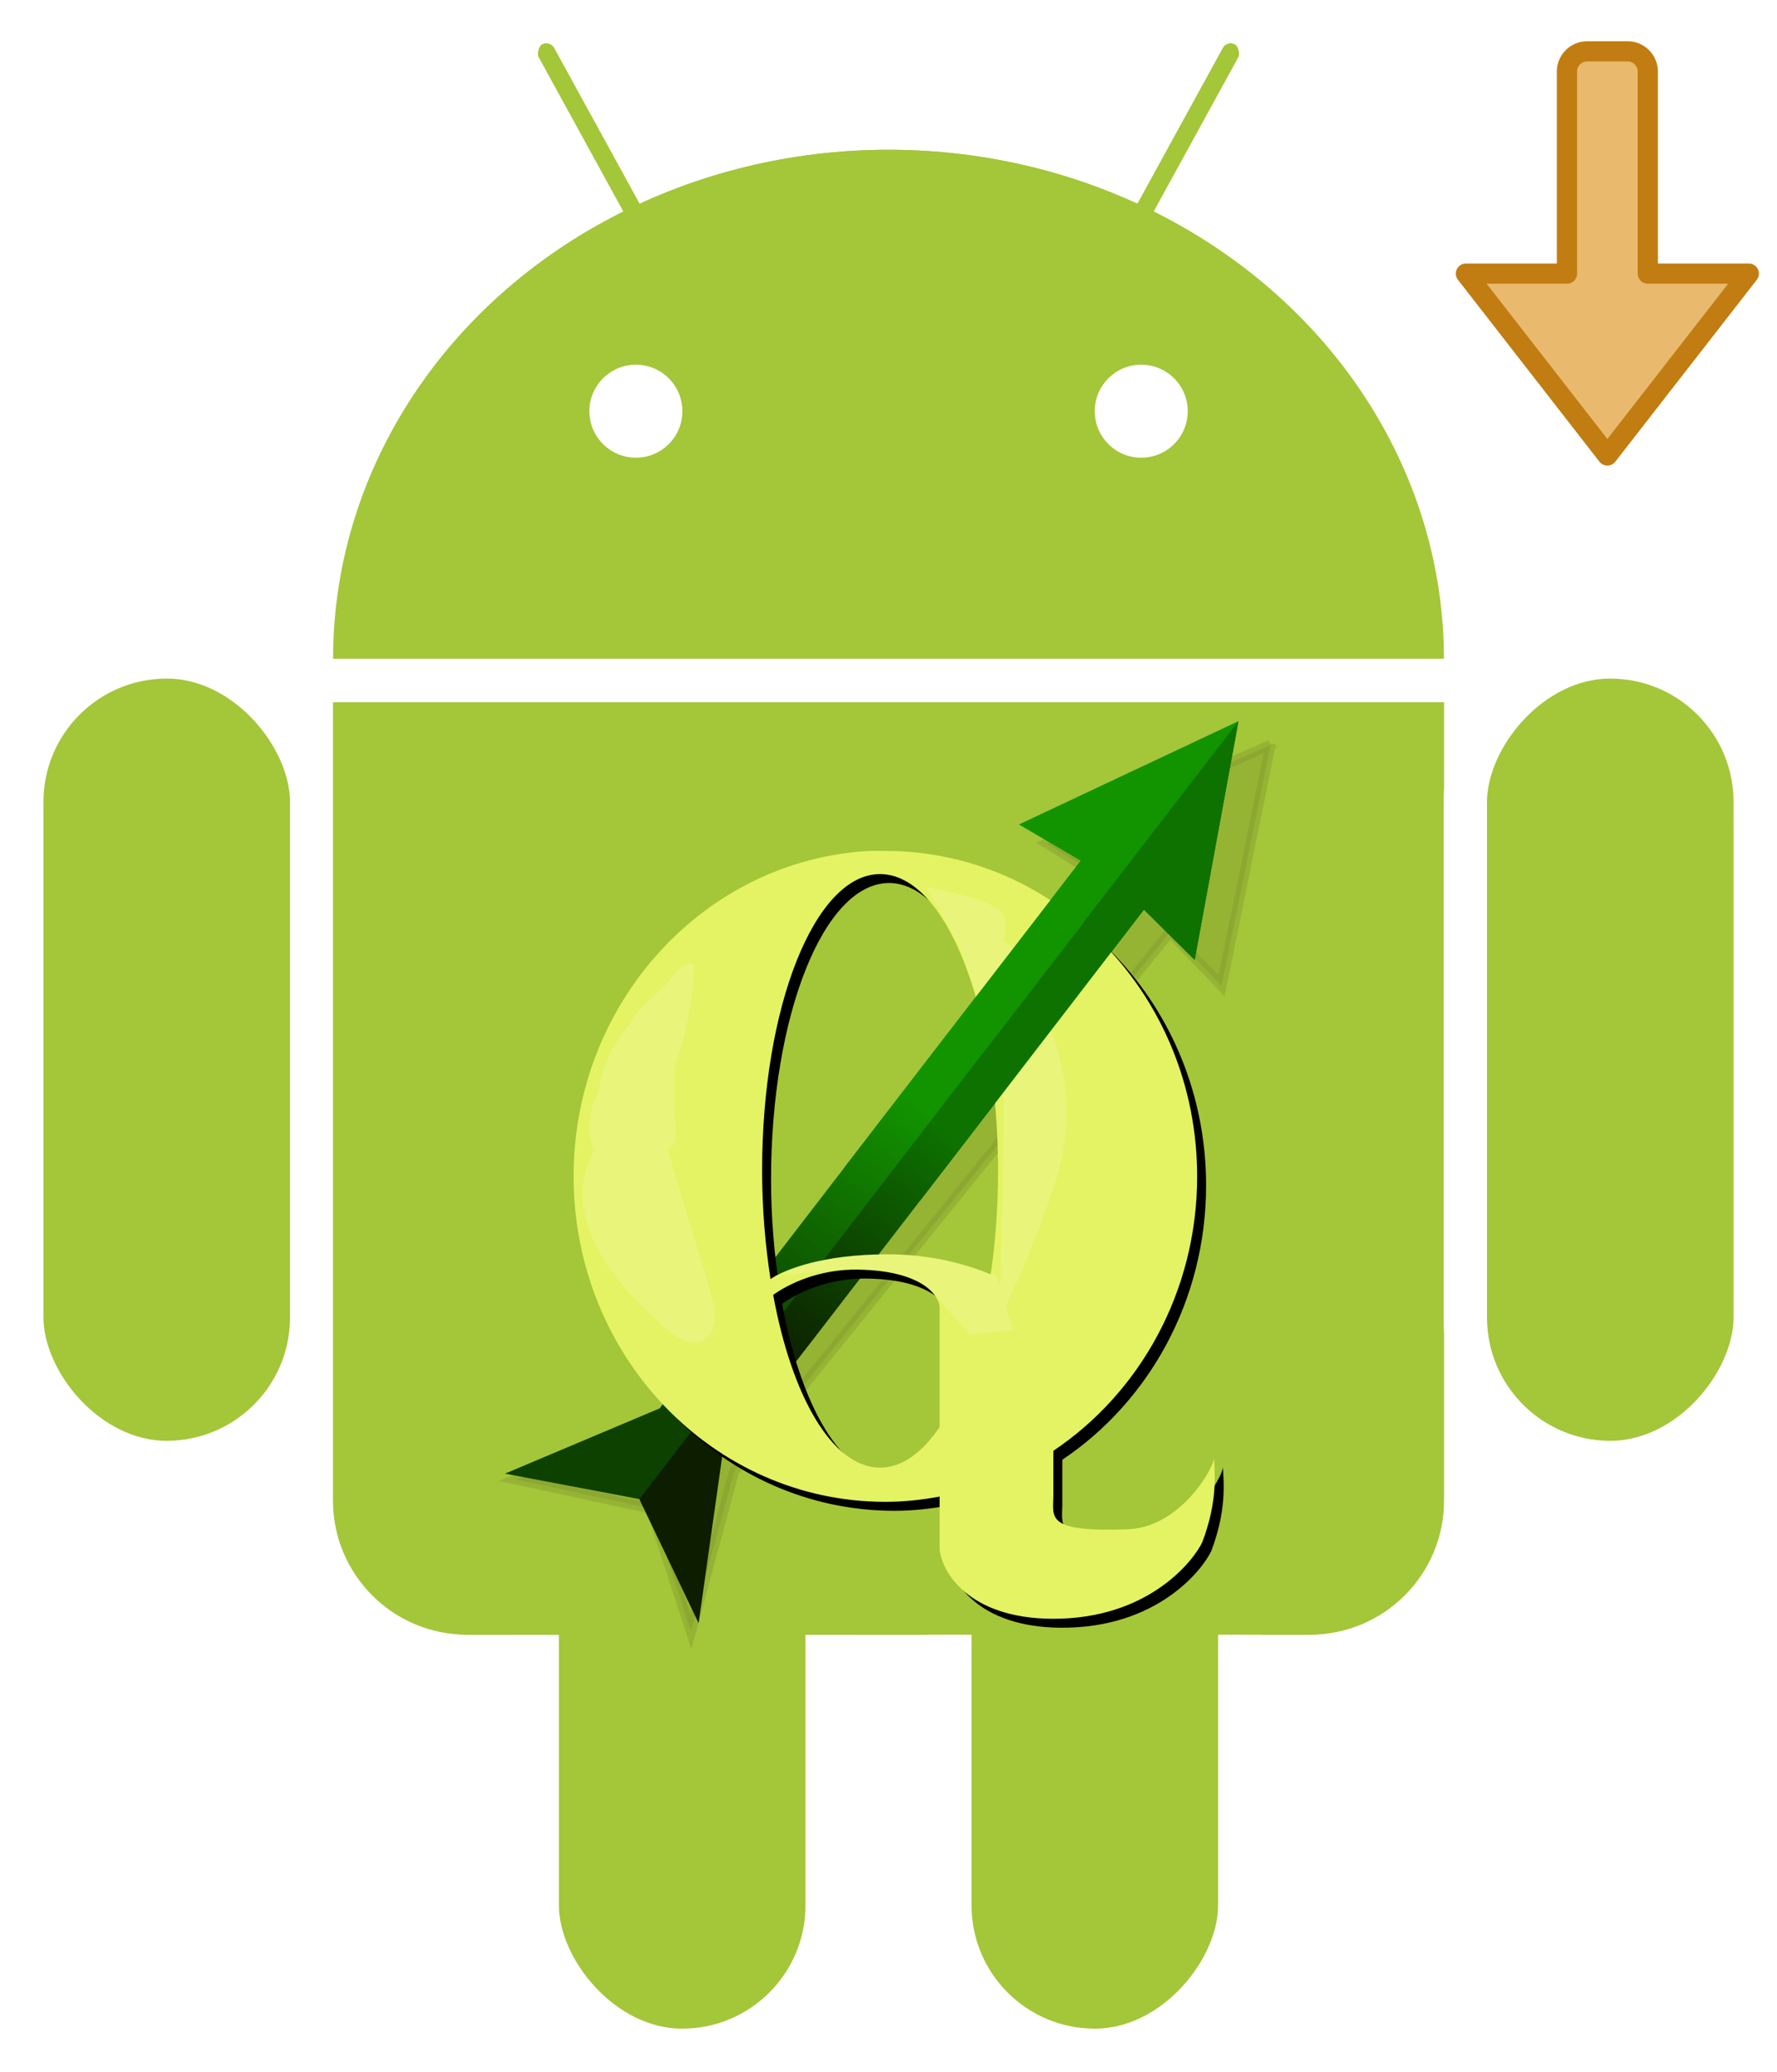 <svg xmlns="http://www.w3.org/2000/svg" xmlns:svg="http://www.w3.org/2000/svg" xmlns:xlink="http://www.w3.org/1999/xlink" id="svg3250" width="293.13" height="341.807" version="1.1"><defs id="defs3252"><filter id="filter3758" color-interpolation-filters="sRGB"><feGaussianBlur id="feGaussianBlur3760" stdDeviation="18.017"/></filter><linearGradient id="linearGradient3746" x1="366.996" x2="390.263" y1="519.329" y2="542.595" gradientUnits="userSpaceOnUse" xlink:href="#linearGradient4372"/><linearGradient id="linearGradient4372"><stop id="stop4374" offset="0" style="stop-color:#000;stop-opacity:0"/><stop id="stop4376" offset="1" style="stop-color:#000;stop-opacity:1"/></linearGradient><linearGradient id="linearGradient3743" x1="360.27" x2="338.596" y1="512.602" y2="490.929" gradientUnits="userSpaceOnUse" xlink:href="#linearGradient4332"/><linearGradient id="linearGradient4332"><stop id="stop4334" offset="0" style="stop-color:#fff;stop-opacity:0"/><stop id="stop4336" offset="1" style="stop-color:#fff;stop-opacity:1"/></linearGradient><filter id="filter4307" color-interpolation-filters="sRGB"><feGaussianBlur id="feGaussianBlur4309" stdDeviation="14.907"/></filter><linearGradient id="linearGradient3739" x1="681.182" x2="716.775" y1="222.019" y2="233.578" gradientUnits="userSpaceOnUse" xlink:href="#linearGradient4372"/><linearGradient id="linearGradient3126"><stop id="stop3128" offset="0" style="stop-color:#000;stop-opacity:0"/><stop id="stop3130" offset="1" style="stop-color:#000;stop-opacity:1"/></linearGradient><linearGradient id="linearGradient3736" x1="615.063" x2="594.709" y1="263.632" y2="284.439" gradientUnits="userSpaceOnUse" xlink:href="#linearGradient4372"/><linearGradient id="linearGradient3133"><stop id="stop3135" offset="0" style="stop-color:#000;stop-opacity:0"/><stop id="stop3137" offset="1" style="stop-color:#000;stop-opacity:1"/></linearGradient><linearGradient id="linearGradient3733" x1="615.063" x2="606.268" y1="207.223" y2="180.405" gradientUnits="userSpaceOnUse" xlink:href="#linearGradient4332"/><linearGradient id="linearGradient3140"><stop id="stop3142" offset="0" style="stop-color:#fff;stop-opacity:0"/><stop id="stop3144" offset="1" style="stop-color:#fff;stop-opacity:1"/></linearGradient><filter id="filter4769" color-interpolation-filters="sRGB"><feGaussianBlur id="feGaussianBlur4771" stdDeviation="2.162"/></filter><linearGradient id="linearGradient3728" x1="85.077" x2="82.302" y1="750.432" y2="774.013" gradientUnits="userSpaceOnUse" xlink:href="#linearGradient4372"/><linearGradient id="linearGradient3149"><stop id="stop3151" offset="0" style="stop-color:#000;stop-opacity:0"/><stop id="stop3153" offset="1" style="stop-color:#000;stop-opacity:1"/></linearGradient><linearGradient id="linearGradient3725" x1="79.355" x2="71.98" y1="745.809" y2="725.465" gradientUnits="userSpaceOnUse" xlink:href="#linearGradient4332"/><linearGradient id="linearGradient3156"><stop id="stop3158" offset="0" style="stop-color:#fff;stop-opacity:0"/><stop id="stop3160" offset="1" style="stop-color:#fff;stop-opacity:1"/></linearGradient><linearGradient id="linearGradient3722" x1="145.937" x2="175.552" y1="773.552" y2="783.262" gradientUnits="userSpaceOnUse" xlink:href="#linearGradient4372"/><linearGradient id="linearGradient3163"><stop id="stop3165" offset="0" style="stop-color:#000;stop-opacity:0"/><stop id="stop3167" offset="1" style="stop-color:#000;stop-opacity:1"/></linearGradient><linearGradient id="linearGradient3719" x1="136.227" x2="112.207" y1="800.832" y2="804.068" gradientUnits="userSpaceOnUse" xlink:href="#linearGradient4372"/><linearGradient id="linearGradient3170"><stop id="stop3172" offset="0" style="stop-color:#000;stop-opacity:0"/><stop id="stop3174" offset="1" style="stop-color:#000;stop-opacity:1"/></linearGradient><filter id="filter5295" color-interpolation-filters="sRGB"><feGaussianBlur id="feGaussianBlur5297" stdDeviation="5.639"/></filter><filter id="filter5284" color-interpolation-filters="sRGB"><feGaussianBlur id="feGaussianBlur5286" stdDeviation="5.925"/></filter><filter id="filter3432" width="1.44" height="1.379" x="-.22" y="-.19" color-interpolation-filters="sRGB"><feGaussianBlur id="feGaussianBlur3434" stdDeviation="11.161"/></filter><linearGradient id="linearGradient5493" x1="360.27" x2="338.596" y1="512.602" y2="490.929" gradientUnits="userSpaceOnUse" xlink:href="#linearGradient4332"/><linearGradient id="linearGradient3183"><stop id="stop3185" offset="0" style="stop-color:#fff;stop-opacity:0"/><stop id="stop3187" offset="1" style="stop-color:#fff;stop-opacity:1"/></linearGradient><linearGradient id="linearGradient5525" x1="366.996" x2="390.263" y1="519.329" y2="542.595" gradientUnits="userSpaceOnUse" xlink:href="#linearGradient4372"/><linearGradient id="linearGradient3190"><stop id="stop3192" offset="0" style="stop-color:#000;stop-opacity:0"/><stop id="stop3194" offset="1" style="stop-color:#000;stop-opacity:1"/></linearGradient><linearGradient id="linearGradient5474" x1="681.182" x2="716.775" y1="222.019" y2="233.578" gradientUnits="userSpaceOnUse" xlink:href="#linearGradient4372"/><linearGradient id="linearGradient3197"><stop id="stop3199" offset="0" style="stop-color:#000;stop-opacity:0"/><stop id="stop3201" offset="1" style="stop-color:#000;stop-opacity:1"/></linearGradient><linearGradient id="linearGradient5471" x1="615.063" x2="594.709" y1="263.632" y2="284.439" gradientUnits="userSpaceOnUse" xlink:href="#linearGradient4372"/><linearGradient id="linearGradient3204"><stop id="stop3206" offset="0" style="stop-color:#000;stop-opacity:0"/><stop id="stop3208" offset="1" style="stop-color:#000;stop-opacity:1"/></linearGradient><linearGradient id="linearGradient5468" x1="615.063" x2="606.268" y1="207.223" y2="180.405" gradientUnits="userSpaceOnUse" xlink:href="#linearGradient4332"/><linearGradient id="linearGradient3211"><stop id="stop3213" offset="0" style="stop-color:#fff;stop-opacity:0"/><stop id="stop3215" offset="1" style="stop-color:#fff;stop-opacity:1"/></linearGradient><filter id="filter3217" color-interpolation-filters="sRGB"><feGaussianBlur id="feGaussianBlur3219" stdDeviation="2.162"/></filter><filter id="filter3758-5" color-interpolation-filters="sRGB"><feGaussianBlur id="feGaussianBlur3760-6" stdDeviation="18.017"/></filter><linearGradient id="linearGradient3746-7" x1="366.996" x2="390.263" y1="519.329" y2="542.595" gradientUnits="userSpaceOnUse" xlink:href="#linearGradient4372-7"/><linearGradient id="linearGradient4372-7"><stop id="stop4374-4" offset="0" style="stop-color:#000;stop-opacity:0"/><stop id="stop4376-0" offset="1" style="stop-color:#000;stop-opacity:1"/></linearGradient><linearGradient id="linearGradient3743-6" x1="360.27" x2="338.596" y1="512.602" y2="490.929" gradientUnits="userSpaceOnUse" xlink:href="#linearGradient4332-4"/><linearGradient id="linearGradient4332-4"><stop id="stop4334-7" offset="0" style="stop-color:#fff;stop-opacity:0"/><stop id="stop4336-4" offset="1" style="stop-color:#fff;stop-opacity:1"/></linearGradient><filter id="filter4307-8" color-interpolation-filters="sRGB"><feGaussianBlur id="feGaussianBlur4309-5" stdDeviation="14.907"/></filter><linearGradient id="linearGradient3739-8" x1="681.182" x2="716.775" y1="222.019" y2="233.578" gradientUnits="userSpaceOnUse" xlink:href="#linearGradient4372-7"/><linearGradient id="linearGradient3641"><stop id="stop3643" offset="0" style="stop-color:#000;stop-opacity:0"/><stop id="stop3645" offset="1" style="stop-color:#000;stop-opacity:1"/></linearGradient><linearGradient id="linearGradient3736-2" x1="615.063" x2="594.709" y1="263.632" y2="284.439" gradientUnits="userSpaceOnUse" xlink:href="#linearGradient4372-7"/><linearGradient id="linearGradient3648"><stop id="stop3650" offset="0" style="stop-color:#000;stop-opacity:0"/><stop id="stop3652" offset="1" style="stop-color:#000;stop-opacity:1"/></linearGradient><linearGradient id="linearGradient3733-6" x1="615.063" x2="606.268" y1="207.223" y2="180.405" gradientUnits="userSpaceOnUse" xlink:href="#linearGradient4332-4"/><linearGradient id="linearGradient3655"><stop id="stop3657" offset="0" style="stop-color:#fff;stop-opacity:0"/><stop id="stop3659" offset="1" style="stop-color:#fff;stop-opacity:1"/></linearGradient><filter id="filter4769-0" color-interpolation-filters="sRGB"><feGaussianBlur id="feGaussianBlur4771-6" stdDeviation="2.162"/></filter><linearGradient id="linearGradient3728-6" x1="85.077" x2="82.302" y1="750.432" y2="774.013" gradientUnits="userSpaceOnUse" xlink:href="#linearGradient4372-7"/><linearGradient id="linearGradient3664"><stop id="stop3666" offset="0" style="stop-color:#000;stop-opacity:0"/><stop id="stop3668" offset="1" style="stop-color:#000;stop-opacity:1"/></linearGradient><linearGradient id="linearGradient3725-4" x1="79.355" x2="71.98" y1="745.809" y2="725.465" gradientUnits="userSpaceOnUse" xlink:href="#linearGradient4332-4"/><linearGradient id="linearGradient3671"><stop id="stop3673" offset="0" style="stop-color:#fff;stop-opacity:0"/><stop id="stop3675" offset="1" style="stop-color:#fff;stop-opacity:1"/></linearGradient><linearGradient id="linearGradient3722-6" x1="145.937" x2="175.552" y1="773.552" y2="783.262" gradientUnits="userSpaceOnUse" xlink:href="#linearGradient4372-7"/><linearGradient id="linearGradient3678"><stop id="stop3680" offset="0" style="stop-color:#000;stop-opacity:0"/><stop id="stop3682" offset="1" style="stop-color:#000;stop-opacity:1"/></linearGradient><linearGradient id="linearGradient3719-2" x1="136.227" x2="112.207" y1="800.832" y2="804.068" gradientUnits="userSpaceOnUse" xlink:href="#linearGradient4372-7"/><linearGradient id="linearGradient3685"><stop id="stop3687" offset="0" style="stop-color:#000;stop-opacity:0"/><stop id="stop3689" offset="1" style="stop-color:#000;stop-opacity:1"/></linearGradient><filter id="filter5295-8" color-interpolation-filters="sRGB"><feGaussianBlur id="feGaussianBlur5297-9" stdDeviation="5.639"/></filter><filter id="filter5284-6" color-interpolation-filters="sRGB"><feGaussianBlur id="feGaussianBlur5286-0" stdDeviation="5.925"/></filter><filter id="filter3432-7" width="1.44" height="1.379" x="-.22" y="-.19" color-interpolation-filters="sRGB"><feGaussianBlur id="feGaussianBlur3434-0" stdDeviation="11.161"/></filter><linearGradient id="linearGradient5493-1" x1="360.27" x2="338.596" y1="512.602" y2="490.929" gradientUnits="userSpaceOnUse" xlink:href="#linearGradient4332-4"/><linearGradient id="linearGradient3698"><stop id="stop3700" offset="0" style="stop-color:#fff;stop-opacity:0"/><stop id="stop3702" offset="1" style="stop-color:#fff;stop-opacity:1"/></linearGradient><linearGradient id="linearGradient5525-0" x1="366.996" x2="390.263" y1="519.329" y2="542.595" gradientUnits="userSpaceOnUse" xlink:href="#linearGradient4372-7"/><linearGradient id="linearGradient3705"><stop id="stop3707" offset="0" style="stop-color:#000;stop-opacity:0"/><stop id="stop3709" offset="1" style="stop-color:#000;stop-opacity:1"/></linearGradient><linearGradient id="linearGradient5474-1" x1="681.182" x2="716.775" y1="222.019" y2="233.578" gradientUnits="userSpaceOnUse" xlink:href="#linearGradient4372-7"/><linearGradient id="linearGradient3712"><stop id="stop3714" offset="0" style="stop-color:#000;stop-opacity:0"/><stop id="stop3716" offset="1" style="stop-color:#000;stop-opacity:1"/></linearGradient><linearGradient id="linearGradient5471-3" x1="615.063" x2="594.709" y1="263.632" y2="284.439" gradientUnits="userSpaceOnUse" xlink:href="#linearGradient4372-7"/><linearGradient id="linearGradient3720"><stop id="stop3722" offset="0" style="stop-color:#000;stop-opacity:0"/><stop id="stop3724" offset="1" style="stop-color:#000;stop-opacity:1"/></linearGradient><linearGradient id="linearGradient5468-7" x1="615.063" x2="606.268" y1="207.223" y2="180.405" gradientUnits="userSpaceOnUse" xlink:href="#linearGradient4332-4"/><linearGradient id="linearGradient3727"><stop id="stop3729" offset="0" style="stop-color:#fff;stop-opacity:0"/><stop id="stop3731" offset="1" style="stop-color:#fff;stop-opacity:1"/></linearGradient><filter id="filter3733" color-interpolation-filters="sRGB"><feGaussianBlur id="feGaussianBlur3735" stdDeviation="2.162"/></filter><filter style="color-interpolation-filters:sRGB" id="filter5427-2-5"><feGaussianBlur id="feGaussianBlur5429-2-8" stdDeviation=".488"/></filter><linearGradient id="linearGradient4887"><stop id="stop4889" offset="0" style="stop-color:#0d1d00;stop-opacity:1"/><stop id="stop4891" offset="1" style="stop-color:#0d7200;stop-opacity:1"/></linearGradient><linearGradient id="linearGradient3972" x1="413.407" x2="423.643" y1="477.579" y2="463.79" gradientTransform="matrix(-0.283,-0.959,-0.959,0.283,1144.742,948.302)" gradientUnits="userSpaceOnUse" xlink:href="#linearGradient5342-4-0-4"/><linearGradient id="linearGradient5342-4-9"><stop id="stop5344-0-0" offset="0" style="stop-color:#0d4100;stop-opacity:1"/><stop id="stop5346-85-9" offset="1" style="stop-color:#129300;stop-opacity:1"/></linearGradient><linearGradient id="linearGradient3970" x1="413.407" x2="423.643" y1="477.579" y2="463.79" gradientTransform="translate(156.088,208.944)" gradientUnits="userSpaceOnUse" xlink:href="#linearGradient5342-4-9"/><filter style="color-interpolation-filters:sRGB" id="filter4947-8-4"><feGaussianBlur id="feGaussianBlur4949-0-5" stdDeviation="1.016"/></filter><filter style="color-interpolation-filters:sRGB" id="filter4776-5" width="1.664" height="1.787" x="-.332" y="-.393"><feGaussianBlur id="feGaussianBlur4778-0" stdDeviation=".652"/></filter><clipPath id="clipPath4825-8" clipPathUnits="userSpaceOnUse"><path id="path4827-5" d="m 485.063,446.793 c -9.774,0.517 -17.562,8.976 -17.562,19.312 0,10.67 8.284,19.312 18.5,19.312 1.105,0 2.167,-0.119 3.219,-0.312 l 0,3.094 c 0.085,1.316 1.673,4.123 6.656,4.156 5.77,0.039 8.449,-3.498 8.938,-4.562 0.909,-2.43 0.734,-3.989 0.688,-4.969 -0.019,0.588 -1.996,4.101 -5.094,4.219 -4.98,0.189 -4.438,-0.712 -4.438,-2.031 l 0,-2.625 c 5.128,-3.432 8.531,-9.447 8.531,-16.281 0,-10.67 -8.284,-19.312 -18.5,-19.312 C 485.682,446.793 485.379,446.777 485.063,446.793 z m 0.625,1.375 c 3.87,0 7,7.861 7,17.594 0,2.163 -0.154,4.241 -0.438,6.156 -1.618,-0.665 -3.682,-1.197 -6.188,-1.188 -3.702,0.014 -5.987,0.859 -6.875,1.469 -0.31,-1.993 -0.5,-4.168 -0.5,-6.438 C 478.688,456.029 481.818,448.168 485.688,448.168 z m -1.281,23.469 c 3.739,0.064 4.812,1.516 4.812,2.281 l 0,7.062 c -1.036,1.525 -2.243,2.406 -3.531,2.406 -2.824,0 -5.236,-4.198 -6.344,-10.25 C 480.238,472.5 482.045,471.597 484.407,471.637 Z" style="fill:#e4f363;fill-opacity:1;stroke:none"/></clipPath><linearGradient id="linearGradient5342-4-0-4"><stop id="stop5344-0-9-7" offset="0" style="stop-color:#0d1d00;stop-opacity:1"/><stop id="stop5346-85-5-3" offset="1" style="stop-color:#0d7200;stop-opacity:1"/></linearGradient><linearGradient id="linearGradient4111" x1="413.407" x2="423.643" y1="477.579" y2="463.79" gradientTransform="matrix(-0.283,-0.959,-0.959,0.283,1144.742,948.302)" gradientUnits="userSpaceOnUse" xlink:href="#linearGradient5342-4-0-4"/><linearGradient id="linearGradient5342-4-9-7"><stop id="stop5344-0-0-6" offset="0" style="stop-color:#0d4100;stop-opacity:1"/><stop id="stop5346-85-9-0" offset="1" style="stop-color:#129300;stop-opacity:1"/></linearGradient><linearGradient id="linearGradient3970-6" x1="413.407" x2="423.643" y1="477.579" y2="463.79" gradientTransform="translate(156.088,208.944)" gradientUnits="userSpaceOnUse" xlink:href="#linearGradient5342-4-9-7"/><clipPath id="clipPath4144" clipPathUnits="userSpaceOnUse"><rect id="rect4146" width="42.875" height="39.625" x="565.161" y="646.181" transform="matrix(1,-0.014,0.014,1,0,0)" style="fill:#000;stroke:none"/></clipPath><filter id="filter5427-2-5-8" color-interpolation-filters="sRGB"><feGaussianBlur id="feGaussianBlur5429-2-8-0" stdDeviation=".488"/></filter><linearGradient id="linearGradient3970-60" x1="413.407" x2="423.643" y1="477.579" y2="463.79" gradientTransform="translate(156.088,208.944)" gradientUnits="userSpaceOnUse" xlink:href="#linearGradient5342-4-9-3"/><linearGradient id="linearGradient5342-4-9-3"><stop id="stop5344-0-0-5" offset="0" style="stop-color:#0d4100;stop-opacity:1"/><stop id="stop5346-85-9-8" offset="1" style="stop-color:#129300;stop-opacity:1"/></linearGradient><linearGradient id="linearGradient3972-0" x1="413.407" x2="423.643" y1="477.579" y2="463.79" gradientTransform="matrix(-0.283,-0.959,-0.959,0.283,1144.742,948.302)" gradientUnits="userSpaceOnUse" xlink:href="#linearGradient5342-4-0-4-6"/><linearGradient id="linearGradient5342-4-0-4-6"><stop id="stop5344-0-9-7-0" offset="0" style="stop-color:#0d1d00;stop-opacity:1"/><stop id="stop5346-85-5-3-4" offset="1" style="stop-color:#0d7200;stop-opacity:1"/></linearGradient><filter id="filter4947-8-4-9" color-interpolation-filters="sRGB"><feGaussianBlur id="feGaussianBlur4949-0-5-8" stdDeviation="1.016"/></filter><clipPath id="clipPath4825-8-1" clipPathUnits="userSpaceOnUse"><path id="path4827-5-7" d="m 485.063,446.793 c -9.774,0.517 -17.562,8.976 -17.562,19.312 0,10.67 8.284,19.312 18.5,19.312 1.105,0 2.167,-0.119 3.219,-0.312 l 0,3.094 c 0.085,1.316 1.673,4.123 6.656,4.156 5.77,0.039 8.449,-3.498 8.938,-4.562 0.909,-2.43 0.734,-3.989 0.688,-4.969 -0.019,0.588 -1.996,4.101 -5.094,4.219 -4.98,0.189 -4.438,-0.712 -4.438,-2.031 l 0,-2.625 c 5.128,-3.432 8.531,-9.447 8.531,-16.281 0,-10.67 -8.284,-19.312 -18.5,-19.312 -0.319,0 -0.622,-0.017 -0.938,0 z m 0.625,1.375 c 3.87,0 7,7.861 7,17.594 0,2.163 -0.154,4.241 -0.438,6.156 -1.618,-0.665 -3.682,-1.197 -6.188,-1.188 -3.702,0.014 -5.987,0.859 -6.875,1.469 -0.31,-1.993 -0.5,-4.168 -0.5,-6.438 0,-9.733 3.13,-17.594 7,-17.594 z m -1.281,23.469 c 3.739,0.064 4.812,1.516 4.812,2.281 l 0,7.062 c -1.036,1.525 -2.243,2.406 -3.531,2.406 -2.824,0 -5.236,-4.198 -6.344,-10.25 0.894,-0.637 2.7,-1.54 5.062,-1.5 z" style="fill:#e4f363;fill-opacity:1;stroke:none"/></clipPath><filter id="filter4776-5-9" width="1.664" height="1.787" x="-.332" y="-.393" color-interpolation-filters="sRGB"><feGaussianBlur id="feGaussianBlur4778-0-9" stdDeviation=".652"/></filter><clipPath id="clipPath4144-7" clipPathUnits="userSpaceOnUse"><rect id="rect4146-3" width="42.875" height="39.625" x="565.161" y="646.181" transform="matrix(1,-0.014,0.014,1,0,0)" style="fill:#000;stroke:none"/></clipPath><linearGradient id="linearGradient3970-6-7" x1="413.407" x2="423.643" y1="477.579" y2="463.79" gradientTransform="translate(156.088,208.944)" gradientUnits="userSpaceOnUse" xlink:href="#linearGradient5342-4-9-7-1"/><linearGradient id="linearGradient5342-4-9-7-1"><stop id="stop5344-0-0-6-5" offset="0" style="stop-color:#0d4100;stop-opacity:1"/><stop id="stop5346-85-9-0-6" offset="1" style="stop-color:#129300;stop-opacity:1"/></linearGradient><linearGradient id="linearGradient4111-5" x1="413.407" x2="423.643" y1="477.579" y2="463.79" gradientTransform="matrix(-0.283,-0.959,-0.959,0.283,1144.742,948.302)" gradientUnits="userSpaceOnUse" xlink:href="#linearGradient5342-4-0-4-6"/><linearGradient id="linearGradient3567"><stop id="stop3569" offset="0" style="stop-color:#0d1d00;stop-opacity:1"/><stop id="stop3571" offset="1" style="stop-color:#0d7200;stop-opacity:1"/></linearGradient></defs><g id="layer1" transform="translate(-222.006,-312.887)"><g style="fill:#fff" id="g3590" transform="translate(222.021,311.64)"><ellipse id="ellipse3537" cx="146.6" cy="109.9" d="m 245.34,109.9 c 0,50.319 -44.207,91.11 -98.74,91.11 -54.533,0 -98.74,-40.791 -98.74,-91.11 0,-50.319 44.207,-91.11 98.74,-91.11 54.533,0 98.74,40.791 98.74,91.11 z" rx="98.74" ry="91.11"/><rect style="fill:#a4c639;stroke:#fff;stroke-width:7.168" id="rect3541" width="190.3" height="188.9" x="51.42" y="85.53" rx="25.96"/><g style="fill:#a4c639;stroke:#fff;stroke-width:7.168" id="b"><rect id="rect3544" width="10.144" height="43" x="177.62" y="-94" rx="5.072" transform="matrix(0.877,0.481,-0.481,0.877,0,0)"/><ellipse id="ellipse3546" cx="146.6" cy="109.9" d="m 238.17,109.9 c 0,46.364 -40.997,83.95 -91.57,83.95 -50.573,0 -91.57,-37.586 -91.57,-83.95 0,-46.364 40.997,-83.95 91.57,-83.95 50.573,0 91.57,37.586 91.57,83.95 z" rx="91.57" ry="83.95" style="stroke-opacity:0"/><rect id="c" width="47.84" height="132.9" x="3.569" y="109.6" rx="23.92"/><use id="use3549" width="1" height="1" x="85.026" y="96.97" xlink:href="#c"/><rect id="rect3551" width="183.2" height="181.8" x="54.99" y="89.1" rx="22.12" style="stroke-opacity:0"/><line id="line3553" x1="48" x2="245" y1="113.5" y2="113.5"/></g><use style="fill:#a4c639;stroke:#fff;stroke-width:7.168" id="use3555" width="1" height="1" x="0" y="0" transform="matrix(-1,0,0,1,293.1,0)" xlink:href="#b"/><circle id="circle3557" cx="188.24" cy="69.077" r="7.67" d="m 195.91,69.077 c 0,4.236 -3.434,7.67 -7.67,7.67 -4.236,0 -7.67,-3.434 -7.67,-7.67 0,-4.236 3.434,-7.67 7.67,-7.67 4.236,0 7.67,3.434 7.67,7.67 z"/><circle id="circle3559" cx="104.88" cy="69.077" r="7.67" d="m 112.55,69.077 c 0,4.236 -3.434,7.67 -7.67,7.67 -4.236,0 -7.67,-3.434 -7.67,-7.67 0,-4.236 3.434,-7.67 7.67,-7.67 4.236,0 7.67,3.434 7.67,7.67 z"/></g><g id="layer1-1" transform="matrix(0,3.333,-3.333,0,538.816,296.361)"><path id="path2984" d="m 18.5,8.5 0,5 -4.955,0 L 8.5,13.5 c -0.554,0 -1,0.446 -1,1 l 0,2 c 0,0.554 0.446,1 1,1 l 10,0 0,5 9,-7 z" style="color:#000;fill:#e9b96e;fill-opacity:1;fill-rule:nonzero;stroke:#c17d11;stroke-width:1;stroke-linecap:round;stroke-linejoin:round;stroke-miterlimit:4;stroke-opacity:1;stroke-dasharray:none;stroke-dashoffset:0;marker:none;visibility:visible;display:inline;overflow:visible;enable-background:accumulate"/></g><g id="layer1-6" transform="matrix(2.78,0,0,2.78,-528.646,-835.204)"><path id="path3895-6-6-7-4-6-2-7-5-1" d="m 445.498,443.642 -13.437,5.468 3.536,2.341 c 0,0 -21.736,25.201 -26.721,31.088 l -9.377,3.366 7.947,1.955 2.158,7.352 2.839,-9.422 26.761,-31.211 2.97,3.273 3.324,-14.212 z" transform="matrix(1,-0.029,0.029,1,-112.949,26.452)" style="opacity:.3;fill:#000;fill-opacity:1;stroke:#060000;stroke-width:.6;stroke-miterlimit:4;stroke-opacity:1;stroke-dasharray:none;filter:url(#filter5427-2-5-8)"/><g id="g3966-5" transform="matrix(1,0.014,-0.014,1,-245.102,-201.7)"><path style="fill:url(#linearGradient3970-60);fill-opacity:1;stroke:none" id="path3895-6-6-7-4-6-8-4-54" d="m 597.711,649.106 -12.938,6.312 3.688,2.094 c 0,0 -19.961,26.63 -24.531,32.844 l -9.125,4 8.031,1.406 34.875,-46.656 z"/><path style="fill:url(#linearGradient3972-0);fill-opacity:1;stroke:none" id="path3895-6-6-7-4-6-8-4-5-5" d="m 597.694,649.116 -2.398,14.194 -3.051,-2.945 c 0,0 -19.901,26.674 -24.57,32.815 l -1.257,9.884 -3.619,-7.306 34.895,-46.641 z"/></g><path id="path3050-3-9-3-4-2-4-4" d="m 322.147,464.004 c -9.774,0.517 -17.562,8.976 -17.562,19.312 0,10.67 8.284,19.312 18.5,19.312 1.105,0 2.167,-0.119 3.219,-0.312 l 0,3.094 c 0.085,1.316 1.673,4.123 6.656,4.156 5.77,0.039 8.449,-3.498 8.938,-4.562 0.909,-2.43 0.734,-3.989 0.688,-4.969 -0.019,0.588 -1.996,4.101 -5.094,4.219 -4.98,0.189 -4.438,-0.712 -4.438,-2.031 l 0,-2.625 c 5.128,-3.432 8.531,-9.447 8.531,-16.281 0,-10.67 -8.284,-19.312 -18.5,-19.312 -0.319,0 -0.622,-0.017 -0.938,0 z m 0.625,1.375 c 3.87,0 7,7.861 7,17.594 0,2.163 -0.154,4.241 -0.438,6.156 -1.618,-0.665 -3.682,-1.197 -6.188,-1.188 -3.702,0.014 -5.987,0.859 -6.875,1.469 -0.31,-1.993 -0.5,-4.168 -0.5,-6.438 0,-9.733 3.13,-17.594 7,-17.594 z m -1.281,23.469 c 3.739,0.064 4.812,1.516 4.812,2.281 l 0,7.062 c -1.036,1.525 -2.243,2.406 -3.531,2.406 -2.824,0 -5.236,-4.198 -6.344,-10.25 0.894,-0.637 2.7,-1.54 5.062,-1.5 z" style="fill:#000;fill-opacity:1;stroke:none;filter:url(#filter4947-8-4-9)"/><path id="path3050-3-9-3-2-3-6" d="m 321.616,463.473 c -9.774,0.517 -17.562,8.976 -17.562,19.312 0,10.67 8.284,19.312 18.5,19.312 1.105,0 2.167,-0.119 3.219,-0.312 l 0,3.094 c 0.085,1.316 1.673,4.123 6.656,4.156 5.77,0.039 8.449,-3.498 8.938,-4.562 0.909,-2.43 0.734,-3.989 0.688,-4.969 -0.019,0.588 -1.996,4.101 -5.094,4.219 -4.98,0.189 -4.438,-0.712 -4.438,-2.031 l 0,-2.625 c 5.128,-3.432 8.531,-9.447 8.531,-16.281 0,-10.67 -8.284,-19.312 -18.5,-19.312 -0.319,0 -0.622,-0.017 -0.938,0 z m 0.625,1.375 c 3.87,0 7,7.861 7,17.594 0,2.163 -0.154,4.241 -0.438,6.156 -1.618,-0.665 -3.682,-1.197 -6.188,-1.188 -3.702,0.014 -5.987,0.859 -6.875,1.469 -0.31,-1.993 -0.5,-4.168 -0.5,-6.438 0,-9.733 3.13,-17.594 7,-17.594 z m -1.281,23.469 c 3.739,0.064 4.812,1.516 4.812,2.281 l 0,7.062 c -1.036,1.525 -2.243,2.406 -3.531,2.406 -2.824,0 -5.236,-4.198 -6.344,-10.25 0.894,-0.637 2.7,-1.54 5.062,-1.5 z" style="fill:#e4f363;fill-opacity:1;stroke:none"/><path style="opacity:.383;fill:#fff;stroke:none;filter:url(#filter4776-5-9)" id="path4738-5-3" d="m 488.434,448.935 c 0,0 3.005,0.53 4.154,1.237 1.149,0.707 0.177,2.652 0.177,2.652 l -2.121,0.088 z M 479.5,472.112 c 0,0 2.375,-1.25 4,-1.438 1.625,-0.188 4.438,-0.25 5.562,0.062 1.125,0.312 3.312,0.938 3.5,1.25 0.188,0.312 1,3.25 1,3.25 l -2.562,0.25 -1.812,-2.062 c 0,0 -2.688,-1.625 -3.062,-1.625 -0.375,0 -2.562,-0.25 -3.375,-0.125 -0.812,0.125 -3.562,0.312 -3.562,0.312 z m -10.506,-11.042 c -0.015,-0.288 0.414,-1.957 0.763,-2.41 0.349,-0.452 -1.015,1.32 1.489,-2.211 0.396,-0.559 2.302,-2.231 1.876,-1.672 -0.575,0.755 -1.697,3.243 -1.849,3.45 -0.152,0.207 -0.44,1.94 -0.582,2.72 -0.298,1.627 0.786,3.186 0.718,3.885 -0.068,0.699 -2.19,0.993 -2.795,-0.555 -0.606,-1.548 0.38,-3.207 0.38,-3.207 z m 2.84,-0.478 c -0.072,-0.28 0.018,-2.001 0.27,-2.513 0.252,-0.512 -0.734,1.495 1.021,-2.462 0.278,-0.626 1.436,-2.71 1.508,-2.011 0.072,0.699 -0.512,4.2 -0.62,4.433 -0.108,0.233 -0.504,1.304 -0.54,2.096 -0.036,0.792 0.032,2.635 0.104,3.334 0.072,0.699 -0.579,1.739 -1.48,0.341 -0.9,-1.398 -0.263,-3.219 -0.263,-3.219 z m -1.982,2.655 c -0.125,-0.485 0.031,-3.472 0.469,-4.362 0.438,-0.889 1.469,-2.497 2.156,-3.467 0.688,-0.97 2.031,-2.747 2.156,-1.534 0.125,1.213 -0.812,4.528 -1,4.932 -0.188,0.404 -0.875,2.264 -0.938,3.638 -0.062,1.375 3.062,10.398 3.188,11.611 0.125,1.213 -0.685,2.969 -2.875,1.091 -8.875,-7.613 -3.156,-11.909 -3.156,-11.909 z m 19.709,-12.967 c 0,0 3.938,0.76 5.375,4.627 1.438,3.867 2.688,6.975 1.062,11.809 -1.625,4.834 -3.25,7.872 -3.25,7.872 0,0 0.375,-11.947 0.25,-13.811 -0.125,-1.865 -3.438,-10.497 -3.438,-10.497 z" clip-path="url(#clipPath4825-8-1)" mask="none" transform="translate(-163.447,16.68)"/><path id="path3895-6-6-7-4-4-0-2-0-3" d="m 327.554,480.317 10.25,-13.75 3.188,3.062 2.344,-14.406 -13.031,6.375 3.688,2.094 c 0,0 -4.794,6.417 -10,13.375" style="fill:none;stroke:none"/><rect id="rect5465-5-8-9" width="57.375" height="57.375" x="295.115" y="454.491" style="opacity:.395;fill:none;stroke:none"/><g id="g3966-2-3" clip-path="url(#clipPath4144-7)" transform="matrix(1,0.014,-0.014,1,-245.102,-201.7)"><path style="fill:url(#linearGradient3970-6-7);fill-opacity:1;stroke:none" id="path3895-6-6-7-4-6-8-4-4-4" d="m 597.711,649.106 -12.938,6.312 3.688,2.094 c 0,0 -19.961,26.63 -24.531,32.844 l -9.125,4 8.031,1.406 34.875,-46.656 z"/><path style="fill:url(#linearGradient4111-5);fill-opacity:1;stroke:none" id="path3895-6-6-7-4-6-8-4-5-8-6" d="m 597.694,649.116 -2.398,14.194 -3.051,-2.945 c 0,0 -19.901,26.674 -24.57,32.815 l -1.257,9.884 -3.619,-7.306 34.895,-46.641 z"/></g></g></g></svg>